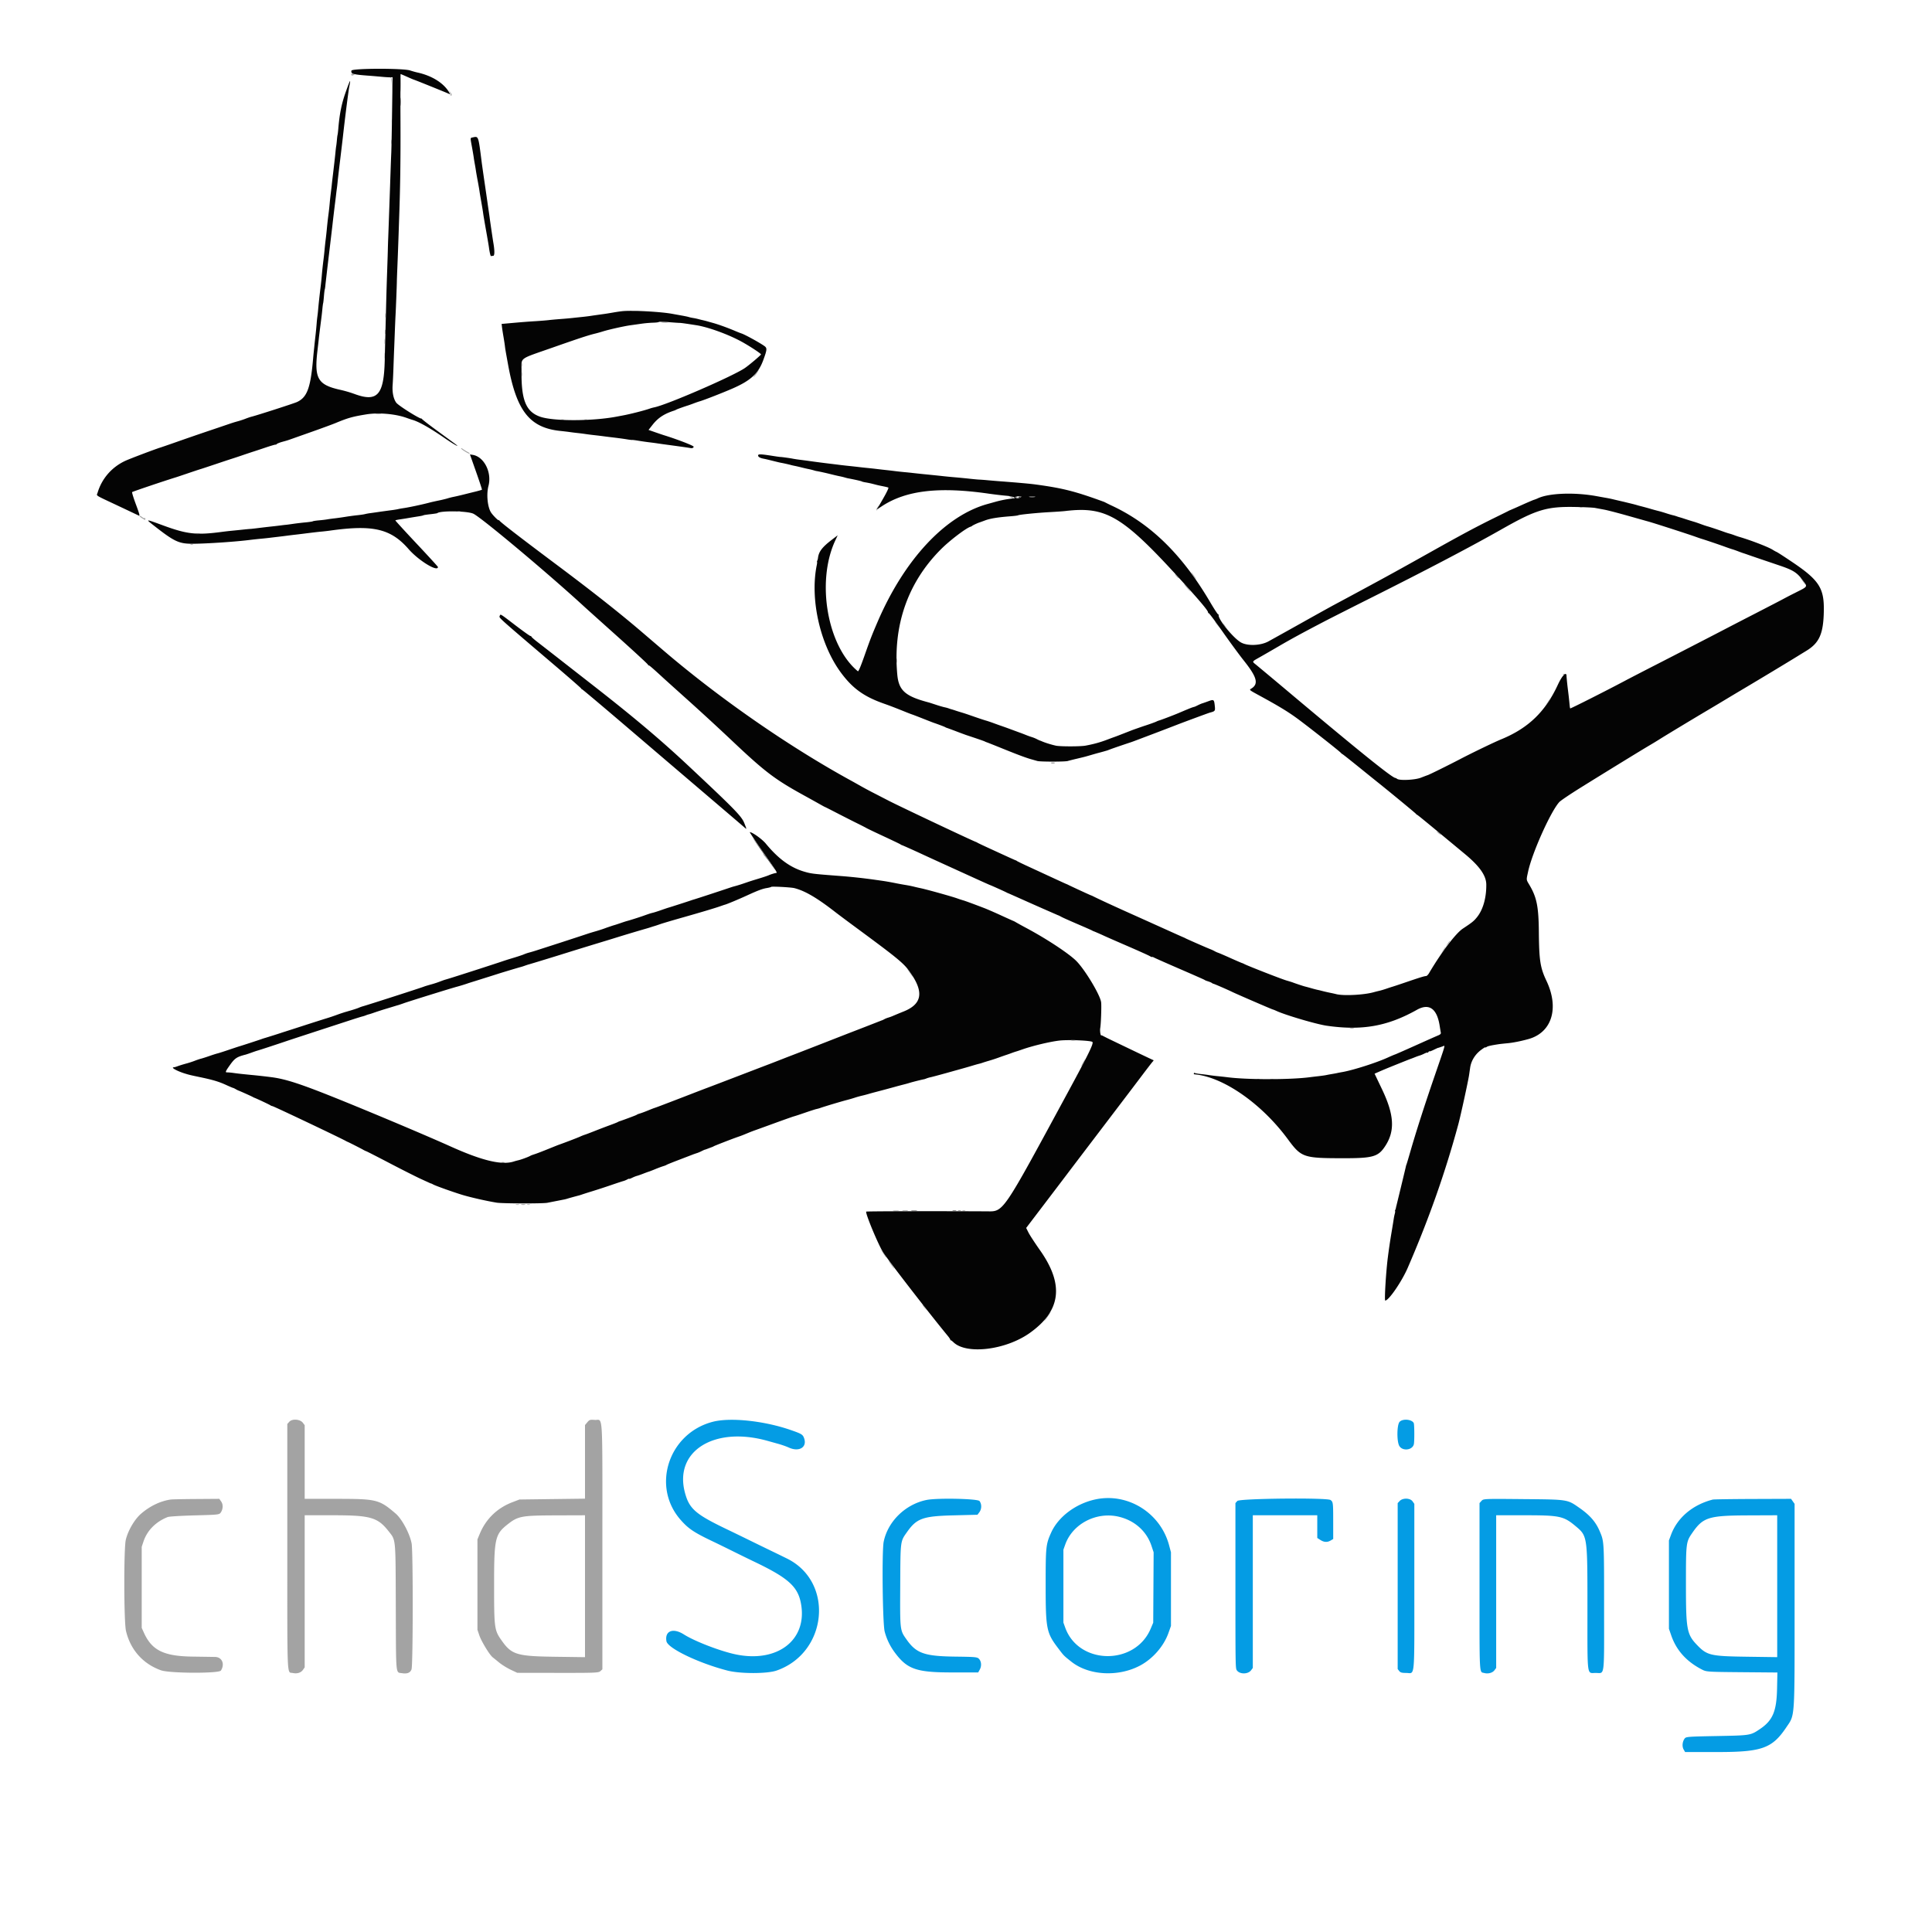<svg xmlns="http://www.w3.org/2000/svg" viewBox="0 0 350 350">
	<rect width="100%" height="100%" fill="white" />
	<path d="M129.138 257.567c-8.011 2.069-11.176 11.698-5.84 17.767 1.441 1.639 2.424 2.29 6.037 4.007.613.292 2.237 1.086 3.608 1.766a369 369 0 0 0 3.462 1.696c6.498 3.088 8.212 4.645 8.74 7.94 1.028 6.413-4.331 10.498-11.787 8.982-2.763-.561-7.487-2.373-9.46-3.628-1.964-1.25-3.498-.655-3.165 1.228.225 1.273 5.788 3.951 11.029 5.31 2.326.602 7.197.604 8.923.003 9.195-3.203 10.472-15.899 2.034-20.218-.326-.165-1.447-.715-2.494-1.221a906 906 0 0 1-4.395-2.14 569 569 0 0 0-4.068-1.976c-5.773-2.76-6.898-3.74-7.682-6.684-1.993-7.492 5.266-12.068 14.899-9.393l2.1.587c.577.162 1.399.453 1.825.647 1.876.856 3.361-.066 2.761-1.71-.24-.659-.442-.782-2.421-1.469-4.812-1.669-10.92-2.315-14.106-1.494m124.409.016c-.497.556-.527 3.574-.042 4.374.605.997 2.426.749 2.636-.36.111-.584.092-3.525-.024-3.783-.312-.698-2.015-.85-2.57-.231m-85.7 14.15c-3.827.782-7.002 3.877-7.758 7.563-.345 1.686-.2 14.83.179 16.28a11 11 0 0 0 1.749 3.678c2.295 3.141 3.93 3.723 10.461 3.723h4.731l.279-.503c.365-.658.307-1.488-.138-1.957-.312-.329-.636-.36-4.33-.406-5.536-.072-7.021-.592-8.774-3.078-1.226-1.739-1.205-1.555-1.161-9.875.043-8.219-.003-7.868 1.279-9.681 1.704-2.41 2.864-2.82 8.36-2.957l4.353-.109.338-.451c.438-.585.454-1.47.034-2.029-.329-.438-7.684-.591-9.602-.198m30.507-.082c-3.538.789-6.67 3.167-7.946 6.033-.933 2.096-.977 2.516-.977 9.392 0 7.986.139 8.705 2.215 11.45 1.11 1.468 1.033 1.389 2.453 2.514 3.151 2.494 8.459 2.794 12.418.701 2.312-1.224 4.305-3.505 5.159-5.908l.456-1.281v-13.34l-.335-1.259c-1.57-5.92-7.555-9.615-13.443-8.302m25.801.261-.345.386v14.967c0 14.576.006 14.976.255 15.329.523.742 2.019.739 2.579-.007l.315-.42v-27.662h11.678v4.112l.558.358c.669.431 1.26.461 1.874.098l.455-.27-.002-3.219c-.002-3.368-.019-3.498-.482-3.843-.602-.45-16.473-.288-16.885.171m29.408.009-.361.381v30.058l.276.356c.22.281.477.353 1.258.353 1.637 0 1.484 1.626 1.484-15.753V272.44l-.322-.457c-.435-.617-1.777-.653-2.335-.062m14.82-.017-.353.394v15.047c0 16.67-.066 15.492.865 15.74.697.185 1.484-.028 1.837-.498l.315-.42v-27.662h5.159c6.326 0 7.051.152 9.195 1.942 2.191 1.831 2.178 1.742 2.179 14.924.001 12.735-.131 11.698 1.484 11.698 1.686 0 1.535 1.168 1.533-11.798-.001-12.182.009-11.994-.809-13.909-.71-1.662-1.765-2.872-3.65-4.187-2.23-1.557-2.025-1.524-10.177-1.599-7.196-.066-7.226-.065-7.578.328m41.898-.242c-3.639.934-6.406 3.269-7.559 6.379l-.38 1.022v16.004l.432 1.246c.936 2.692 2.791 4.735 5.604 6.167.759.385 1.019.402 7.201.455l6.414.055-.061 2.924c-.086 4.105-.784 5.754-3.09 7.311-1.724 1.162-1.699 1.159-7.803 1.275-5.381.102-5.617.123-5.869.48-.404.574-.472 1.413-.16 1.96l.262.458h5.949c7.955 0 9.83-.673 12.364-4.445 1.611-2.397 1.523-1.105 1.523-22.399V272.44l-.322-.457-.322-.456-6.928.025c-3.809.014-7.074.063-7.255.11m-107.597 3.108c2.862.678 5.035 2.615 5.919 5.277l.389 1.17-.038 6.375-.037 6.374-.459 1.087c-2.839 6.716-13.043 6.588-15.485-.195l-.327-.907v-13.213l.328-.922c1.342-3.77 5.649-6.008 9.71-5.046m119.275 12.587v12.853l-5.544-.078c-6.501-.092-7.161-.245-8.924-2.068-1.91-1.973-2.065-2.799-2.066-10.981 0-7.66.01-7.743 1.182-9.432 1.927-2.778 2.945-3.095 10.005-3.124l5.347-.022z" fill="#049ce4" style="stroke-width:.952"/>
	<path d="M63.659 13.419c-.103.238.103.337.389.19.243-.125.241-.136-.033-.238-.158-.059-.319-.037-.356.048m7.114.685c.086.087.179.701.207 1.363l.051 1.205-.011-1.288c-.008-.978-.058-1.306-.207-1.363-.139-.053-.151-.029-.04.083m10.701 2.583c.126.213.191.444.142.512-.048.068-.019.124.065.124.24 0 .181-.282-.141-.669-.296-.354-.296-.354-.066.033m-10.5 5.288c0 .359.027.505.06.327.033-.18.033-.473 0-.653-.033-.178-.06-.032-.06.326m-.131 3.722c0 .358.027.505.06.326a2.2 2.2 0 0 0 0-.651c-.033-.18-.06-.033-.06.325m-1.05 31.45c0 .359.027.505.06.326a2.2 2.2 0 0 0 0-.652c-.033-.179-.06-.032-.06.326m-.128 4.746c.001.409.028.554.06.323.03-.232.03-.567-.003-.744s-.059.011-.057.421m.002 2.512c0 .461.026.648.057.418s.031-.607 0-.837-.057-.042-.057.419m67.247 3.261c-.269.356-.443.647-.387.647.058 0 .304-.294.549-.651.572-.837.473-.833-.162.004m-35.233 8.405a.8.8 0 0 0 .459 0c.127-.047.023-.085-.229-.085-.253 0-.356.038-.23.085m4.199 0a.8.8 0 0 0 .459 0c.126-.047.023-.085-.23-.085-.252 0-.355.038-.229.085m-22.34 5.175c0 .164 1.463 1.058 1.544.943.037-.052-.103-.183-.312-.29-.326-.167-.514-.285-1.133-.701-.054-.037-.099-.016-.099.048m99.527 8.84c.392.239.721.239.459 0a.73.73 0 0 0-.459-.17l-.262.01zm.853 0c0 .102.089.186.197.186s.197-.084.197-.186a.193.193 0 0 0-.197-.187.193.193 0 0 0-.197.187m-24.997 1.862c-.131.206-.2.429-.151.496.047.068.086.02.086-.105 0-.13.071-.171.164-.094.09.073.12.065.067-.019-.054-.084-.032-.265.049-.402.231-.395.049-.29-.215.124m127.247-.059a.77.77 0 0 0 .459 0c.126-.047.023-.085-.229-.085-.253 0-.356.038-.23.085M25.28 93.526c0 .08.878.654 1.001.654.027 0 .05-.098.05-.218 0-.119-.037-.164-.083-.1-.045.065-.249-.006-.453-.155-.39-.286-.515-.33-.515-.181m190.919 10.796c.245.358.475.651.511.651s-.135-.293-.379-.651c-.245-.359-.475-.651-.511-.651s.134.292.379.651m-3.291-.211c.175.305.667.766.667.625 0-.036-.192-.265-.427-.508-.263-.274-.355-.318-.24-.117m113.644 1.141c.244.358.474.652.51.652s-.134-.294-.379-.652-.475-.651-.511-.651.135.292.38.651m-112.018.595c.111.252 1.141 1.431 1.141 1.304 0-.047-.278-.409-.618-.804-.339-.394-.574-.619-.523-.5m5.601 6.814c0 .033.193.304.427.604l.427.548-.386-.606c-.359-.563-.468-.69-.468-.546m-57.703 7.013c0 .359.026.505.059.327.034-.18.034-.473 0-.653-.033-.178-.059-.032-.059.326m120.687 2.492c0 .04.174.108.387.153.213.043.357.011.32-.073-.065-.149-.707-.222-.707-.08m-22.832 28.483c0 .051.178.223.394.382.217.16.394.247.394.196s-.177-.223-.394-.382c-.216-.159-.394-.246-.394-.196m-122.03 4.069c0 .032.192.305.427.605l.426.547-.385-.605c-.359-.564-.468-.69-.468-.547M261.395 172.2l-.386.604.427-.546c.398-.509.487-.663.385-.663-.023 0-.214.272-.426.605m-96.567 4.047c.282.409.543.744.579.744s-.166-.335-.447-.744c-.282-.41-.542-.745-.578-.745s.164.335.446.745m31.539 15.957c-.377.646-.537.977-.472.977.036 0 .223-.293.416-.651.358-.664.401-.916.056-.326m31.348 3.342c.164.045.4.043.525-.003.125-.047-.008-.083-.297-.082s-.391.04-.228.085m2.428.002c.199.043.494.041.656-.002.161-.045-.002-.079-.363-.078s-.492.038-.293.08M93.481 218.25c.164.044.4.042.525-.004.126-.047-.007-.083-.296-.081s-.392.04-.229.085m2.033-.003a.8.8 0 0 0 .459 0c.126-.047.023-.086-.23-.086-.252 0-.356.039-.229.086m66.326 1.122c.233.041.647.041.919.001s.081-.074-.423-.075c-.506 0-.729.032-.496.074m12.534-.006a.8.8 0 0 0 .46 0c.126-.047.023-.086-.23-.086s-.356.039-.23.086m-14.472 7.548c.544.822.662.969.662.83 0-.03-.281-.428-.623-.885l-.624-.829zm1.515 2.186c.282.41.541.745.578.745s-.165-.335-.447-.745c-.282-.409-.542-.744-.578-.744s.165.335.447.744m5.708 7.316c0 .032.192.305.426.605l.426.546-.385-.604c-.359-.564-.467-.691-.467-.547m22.569 2.082c-.319.46-.55.838-.514.838s.326-.378.645-.838c.319-.461.55-.837.514-.837s-.326.376-.645.837M52.41 257.565l-.362.404v22.09c0 24.779-.085 22.793.986 23.021.799.169 1.475-.04 1.85-.572l.314-.446v-27.557h5.159c6.754 0 8.069.378 10.04 2.89 1.334 1.702 1.263.953 1.306 13.789.043 12.677-.045 11.743 1.13 11.93.94.151 1.492-.072 1.719-.695.276-.756.293-21.341.019-22.797-.341-1.811-1.753-4.452-2.906-5.436-2.979-2.542-3.426-2.653-10.661-2.657l-5.806-.002v-13.334l-.334-.446c-.492-.654-1.936-.761-2.454-.182m53.988.095-.42.501v13.336l-5.937.075-5.938.077-1.29.495c-2.744 1.053-4.776 3.022-5.895 5.71l-.425 1.023v16.377l.353 1.036c.364 1.065 1.858 3.519 2.399 3.938.167.13.699.561 1.182.959.482.397 1.418.978 2.08 1.292l1.203.569 7.353.011c6.826.009 7.378-.013 7.709-.32l.355-.329v-22.121c0-25.558.16-22.931-1.401-23.057-.833-.067-.943-.031-1.328.428m-75.475 13.993c-1.864.272-3.761 1.181-5.369 2.572-1.179 1.02-2.368 3.053-2.764 4.728-.379 1.606-.352 14.847.034 16.495.803 3.425 3.073 5.98 6.35 7.147 1.555.554 10.498.589 10.847.043.749-1.174.207-2.444-1.055-2.467-.418-.008-2.267-.036-4.107-.063-5.219-.074-7.366-1.141-8.813-4.377l-.372-.829v-14.686l.322-.966c.665-1.992 2.241-3.581 4.389-4.425.259-.102 2.464-.237 4.897-.299 4.196-.109 4.439-.134 4.689-.488.446-.634.485-1.477.092-2.033l-.336-.478-4.172.03c-2.295.015-4.379.059-4.632.096m75.055 15.704v12.854l-5.478-.075c-6.856-.094-7.804-.38-9.593-2.902-1.359-1.916-1.396-2.189-1.396-10.262 0-8.229.18-9.031 2.438-10.812 1.904-1.501 2.502-1.615 8.683-1.637l5.346-.018z" fill="#a3a3a3" style="stroke-width:.952"/>
	<path d="M63.672 12.792c-.156.575.266.707 2.876.901.722.053 1.873.151 2.559.215.685.066 1.418.11 1.628.097l.381-.021-.087 6.183c-.047 3.4-.113 6.768-.146 7.484s-.091 2.265-.13 3.443-.099 2.936-.134 3.908l-.134 3.815c-.039 1.126-.106 2.969-.149 4.094a128 128 0 0 0-.079 2.42c0 .204-.05 1.754-.11 3.442a662 662 0 0 0-.187 6.141c-.042 1.688-.105 4.118-.139 5.396-.036 1.28-.091 3.511-.123 4.959-.141 6.292-1.333 7.626-5.458 6.11a22 22 0 0 0-2.613-.762c-4.06-.906-4.715-2.036-4.116-7.1.1-.846.215-1.851.254-2.233s.165-1.406.276-2.276c.251-1.942.271-2.12.373-3.156.045-.456.104-.878.13-.937.025-.059.086-.606.136-1.217.049-.611.118-1.176.151-1.256.034-.08.086-.415.115-.745.03-.328.323-2.859.653-5.623.33-2.763.617-5.192.638-5.396.062-.597.358-3.083.487-4.095.065-.511.146-1.181.18-1.488.035-.307.093-.767.13-1.024.038-.256.094-.758.126-1.116s.24-2.159.464-4.001c.222-1.842.438-3.643.477-4.001.396-3.575 1.018-8.477 1.179-9.278.306-1.525.174-1.321-.651 1.004-.751 2.115-1.117 3.933-1.347 6.678-.043.52-.102.999-.129 1.065-.027.067-.081.486-.119.931-.039.446-.095.935-.125 1.089-.031.153-.091.656-.133 1.116-.067.728-.289 2.668-.551 4.838-.043.359-.094.82-.113 1.024s-.099.875-.176 1.489a53 53 0 0 0-.211 1.954 43 43 0 0 1-.193 1.768 75 75 0 0 0-.344 3.071 68 68 0 0 1-.187 1.675c-.071.562-.161 1.4-.202 1.86a52 52 0 0 1-.191 1.768 75 75 0 0 0-.334 3.164 61 61 0 0 1-.19 1.767c-.113.919-.213 1.789-.33 2.885-.022.205-.078.791-.124 1.302a21 21 0 0 1-.134 1.211 21 21 0 0 0-.133 1.302 65 65 0 0 1-.198 2.047c-.065.563-.157 1.4-.203 1.86-.047.462-.103 1.005-.126 1.211-.022.204-.077.79-.122 1.302-.461 5.258-1.089 6.934-2.91 7.774-.56.258-7.197 2.4-8.251 2.662-.216.054-.689.213-1.049.355-.361.142-.981.349-1.378.458-.841.235-.827.23-2.624.842-.758.258-2.263.767-3.346 1.131a513 513 0 0 0-4.874 1.683 250 250 0 0 1-3.149 1.091c-.81.233-5.566 2.031-6.425 2.428-2.444 1.131-4.25 3.2-5.017 5.746-.199.659-.703.328 3.588 2.351a1096 1096 0 0 1 3.838 1.816c.271.136.196-.159-.557-2.187-.396-1.069-.676-1.995-.623-2.059.073-.089 6.08-2.114 7.97-2.689.144-.044 1.119-.371 2.165-.727 1.046-.355 2.05-.688 2.231-.739s1.45-.471 2.821-.931 2.641-.882 2.821-.935a97 97 0 0 0 1.968-.653c.903-.307 1.788-.602 1.969-.657.18-.053 1.169-.381 2.198-.728 1.028-.346 1.87-.589 1.87-.539s.073.009.163-.09c.091-.101.548-.287 1.017-.415.89-.242.92-.251 1.772-.554.288-.103 1.941-.687 3.673-1.299s3.652-1.318 4.265-1.572c2.224-.92 3.013-1.141 5.511-1.55 2.204-.359 5.273-.096 7.283.628.433.155.898.313 1.034.351 1.191.331 3.252 1.496 5.964 3.372 1.742 1.206 3.028 1.878 1.634.857l-3.202-2.344c-1.488-1.088-2.684-2.022-2.657-2.077.026-.054.016-.068-.023-.03-.185.181-4.204-2.334-4.6-2.877-.509-.702-.752-1.896-.652-3.223.04-.521.107-1.953.149-3.181.043-1.228.098-2.694.121-3.257.025-.563.078-1.945.121-3.07.042-1.126.105-2.592.142-3.257.07-1.302.229-5.438.232-6.048.001-.205.049-1.503.106-2.885.058-1.381.145-3.726.195-5.21l.122-3.628c.197-5.659.259-10.267.231-17.354-.018-4.632-.007-8.421.026-8.421.032 0 .541.216 1.131.48.589.265 1.167.509 1.285.544.293.086 5.764 2.294 6.233 2.516.342.161.359.149.197-.137-1.001-1.761-3.158-3.117-5.886-3.702a17 17 0 0 1-1.248-.354c-1.3-.421-10.502-.396-10.617.03M85.607 24.9c-.43.092-.425.009-.106 1.739.14.762.281 1.594.314 1.849.032.257.122.801.198 1.211.076.408.168.953.202 1.209.036.256.182 1.093.327 1.861.145.767.291 1.605.324 1.86.033.257.18 1.136.326 1.954.146.82.297 1.741.336 2.048.038.307.274 1.703.524 3.102.251 1.399.486 2.78.524 3.071.118.915.294 1.644.386 1.596.049-.025.216-.047.37-.047.281 0 .3-.876.051-2.325-.093-.539-.578-3.826-.646-4.374-.031-.256-.12-.883-.197-1.396-.077-.511-.168-1.139-.203-1.395-.034-.256-.269-1.882-.523-3.615a546 546 0 0 1-.521-3.629c-.653-5.156-.582-4.956-1.686-4.719m27.326 31.453c-.325.024-1.093.131-1.706.238s-1.352.229-1.64.269c-1.701.237-2.158.302-2.69.383-.325.049-1.004.132-1.509.182-.505.052-1.244.131-1.64.175a71 71 0 0 1-2.165.191c-.794.06-1.769.149-2.165.198s-1.431.133-2.297.188c-1.611.099-2.519.17-4.896.384l-1.354.121.07.582c.038.319.156 1.084.262 1.698.105.615.223 1.368.259 1.675.079.653.079.658.587 3.453 1.524 8.382 3.911 11.402 9.468 11.979.614.064 1.381.155 1.705.203.326.048.975.129 1.444.179.47.051 1.118.134 1.443.184.325.051 1.034.141 1.575.2.542.059 1.22.141 1.509.181.288.039.909.118 1.378.174 1.586.191 2.293.286 3.083.415.433.071.828.115.878.098s.552.046 1.116.14c.563.094 1.438.22 1.943.281.505.06 1.184.149 1.509.2.324.049.856.126 1.181.169 3.372.456 4.49.614 4.827.685.3.062.552-.056.552-.257 0-.188-3.046-1.362-5.445-2.098a100 100 0 0 1-1.495-.509l-1.232-.429.703-.895c1.019-1.3 2.125-2.027 3.993-2.624.071-.023.219-.092.327-.153.177-.101 1.493-.571 2.165-.774a25 25 0 0 0 1.006-.363c.409-.156.881-.32 1.05-.365.645-.17 4.062-1.5 5.883-2.289 3.383-1.468 4.767-2.742 5.673-5.222.683-1.87.704-2.143.194-2.51-.836-.603-3.625-2.132-4.175-2.288a18 18 0 0 1-1.119-.443c-1.488-.628-3.053-1.191-4.182-1.501a62 62 0 0 1-.918-.259c-.145-.042-.528-.14-.853-.214a22 22 0 0 1-.853-.213 11 11 0 0 0-.852-.173 6 6 0 0 1-.788-.175c-.108-.042-.699-.165-1.312-.274a171 171 0 0 1-1.575-.284c-1.951-.374-6.913-.66-8.922-.513m10.169 2.142c.235-.004.961.096 3.018.416 2.163.336 5.799 1.656 8.226 2.985 1.426.781 3.518 2.153 3.516 2.303-.003.129-2.008 1.833-2.875 2.443-2.038 1.434-14.102 6.676-16.459 7.152-.226.046-.56.136-.741.2-1.035.368-3.627 1.029-5.051 1.289-.289.053-.732.136-.984.185-4.46.854-11.579.859-13.941.01-2.535-.913-3.387-3.017-3.335-8.242.026-2.581-.677-2.052 5.719-4.3 4.855-1.704 6.44-2.224 7.751-2.535a27 27 0 0 0 1.313-.374c1.1-.341 3.89-.962 4.986-1.108a231 231 0 0 0 1.968-.277 21 21 0 0 1 2.094-.184c.539-.013 1.011-.071 1.049-.131.04-.059.84-.044 1.777.033.939.076 1.825.137 1.969.135M86.247 85.48c.613 1.736 1.091 3.19 1.063 3.23s-.579.202-1.222.358c-.643.158-1.642.406-2.22.551-.577.145-1.315.316-1.639.378-.326.063-.842.192-1.148.289-.306.094-.985.261-1.509.369-.871.179-1.411.302-1.937.44-1.21.318-3.537.813-4.46.947-.398.058-.87.142-1.051.187s-.681.128-1.114.185c-1.114.146-1.858.249-2.691.371-.396.059-.978.14-1.292.181a9 9 0 0 0-.918.17c-.192.053-.821.145-1.398.204-.578.061-1.522.188-2.099.283a48 48 0 0 1-1.969.278c-.505.057-1.125.143-1.377.189-.253.047-.921.126-1.484.176-.564.05-1.066.127-1.118.172-.05.045-.652.134-1.336.199a53 53 0 0 0-2.295.273c-.578.085-1.139.16-1.247.166-.108.005-.522.052-.918.106a81 81 0 0 1-1.772.207c-.577.062-1.611.183-2.296.269s-1.335.16-1.444.161c-.107.001-.639.05-1.18.108-.541.06-1.457.152-2.034.207a54 54 0 0 0-1.706.19c-4.836.656-6.485.481-10.956-1.164-3.086-1.134-3.115-1.136-1.838-.13 4.012 3.157 4.763 3.506 7.48 3.476 2.661-.031 7.73-.379 10.234-.704a73 73 0 0 1 1.838-.199 65 65 0 0 0 1.575-.164c.252-.032.902-.11 1.443-.173s1.309-.157 1.706-.211a79 79 0 0 1 1.443-.177c.397-.044 1.046-.122 1.443-.172 1.989-.25 2.757-.341 3.477-.407a35 35 0 0 0 1.444-.165c7.847-1.113 11.074-.358 14.302 3.345 1.818 2.085 5.296 4.204 5.312 3.237.002-.063-1.744-1.975-3.88-4.247s-3.862-4.162-3.836-4.198.401-.119.832-.182c.432-.063.962-.147 1.179-.185a149 149 0 0 1 2.354-.387c.357-.057.682-.133.722-.169.041-.035.606-.123 1.255-.194s1.21-.156 1.247-.188c.566-.479 5.365-.415 6.516.086 1.342.585 13.621 10.87 20.119 16.851.252.234 2.909 2.621 5.905 5.306 2.995 2.686 5.519 5.015 5.609 5.175s.164.235.164.165c0-.115.695.481 2.559 2.198.361.333 2.457 2.22 4.658 4.194a471 471 0 0 1 7.676 7.067c6.047 5.724 7.863 7.118 12.925 9.918a447 447 0 0 1 3.609 2.007c.216.124.452.245.524.271s1.105.55 2.296 1.165 2.785 1.423 3.543 1.796 1.496.752 1.64.842c.145.089 1.562.767 3.149 1.505 1.588.739 2.946 1.39 3.019 1.449.072.058.19.123.262.143.165.045 2.251.978 3.805 1.703.65.303 2.48 1.14 4.068 1.862l5.446 2.48c1.407.641 2.617 1.183 2.689 1.202.156.042 2.668 1.173 2.952 1.328.109.061.256.129.329.153.072.025 1.282.561 2.69 1.191 1.407.628 3.326 1.479 4.264 1.888.938.41 1.765.771 1.837.806.072.033.19.081.263.105.072.024.337.156.59.295.253.137 1.552.718 2.887 1.29s2.515 1.092 2.624 1.156.226.123.262.132c.127.032 1.254.521 1.969.854.397.185 2.309 1.024 4.25 1.862 1.941.84 3.727 1.645 3.97 1.788.241.144.44.22.44.171 0-.05.163-.001.361.108.199.11 2.28 1.031 4.625 2.046 2.346 1.016 4.353 1.9 4.461 1.966.239.146.219.137.788.325.252.083.518.201.59.263a.8.8 0 0 0 .309.15c.192.041 2.521 1.055 3.365 1.465.811.394 7.054 3.094 7.335 3.173.137.038.432.155.656.26 1.625.76 7.262 2.422 9.133 2.694 6.393.925 11.002.113 16.336-2.879 2.22-1.245 3.647-.238 4.135 2.918.077.495.168 1.035.202 1.198.046.216-.085.356-.496.523-.308.126-2.146.942-4.082 1.813-1.938.87-3.62 1.611-3.74 1.643-.12.034-.69.277-1.268.54-2.085.953-6.292 2.296-8.266 2.64-.361.063-.774.143-.918.178-.145.034-.558.11-.919.169s-.833.148-1.049.196c-.217.048-.866.139-1.444.204-.577.065-1.286.15-1.575.188-3.544.466-11.45.463-14.958-.007a61 61 0 0 0-1.64-.18 31 31 0 0 1-1.64-.2c-.289-.05-.962-.136-1.497-.192s-1.017-.142-1.074-.191c-.056-.049-.132-.018-.17.07-.038.085.002.163.089.17 5.185.437 12.159 5.276 16.929 11.747 2.447 3.319 2.815 3.447 9.932 3.456 5.526.008 6.453-.26 7.734-2.232 1.776-2.732 1.611-5.628-.584-10.229l-1.362-2.856.813-.359c.447-.199 1.255-.54 1.796-.759 1.791-.726 3.869-1.553 4.003-1.594.071-.022.397-.147.721-.278.325-.13.715-.269.867-.309s.521-.193.82-.343.544-.224.544-.165.088.003.197-.124c.108-.127.197-.184.197-.126s.339-.059.754-.263c.415-.202.769-.365.787-.361.018.003.048 0 .066-.008a14 14 0 0 0 .787-.266c.469-.173.612-.695-1.457 5.322-1.855 5.393-3.37 10.11-4.438 13.819-.328 1.14-.632 2.158-.677 2.26-.044.103-.094.27-.111.372-.026.158-1.716 7.151-1.764 7.299a2 2 0 0 0-.035.192c-.01.076-.065.243-.122.372-.057.128-.073.232-.034.232s.013.212-.056.47a9 9 0 0 0-.182.885c-.031.227-.204 1.293-.384 2.368a112 112 0 0 0-.679 4.559c-.342 2.615-.665 7.908-.482 7.908.633 0 2.996-3.443 4.079-5.944 3.84-8.874 6.791-17.244 9.156-25.97.419-1.55 1.792-7.835 1.951-8.933l.194-1.334c.18-1.242.884-2.395 1.953-3.204.439-.33.797-.551.797-.491 0 .062.103.033.23-.063.202-.153.76-.282 2.197-.505.217-.035.925-.111 1.575-.171 1.012-.094 2.359-.36 3.776-.747 4.269-1.169 5.651-5.583 3.302-10.548-1.139-2.407-1.337-3.691-1.384-8.967-.041-4.469-.383-6.169-1.683-8.371-.625-1.06-.604-.864-.26-2.472.729-3.397 4.108-10.922 5.657-12.597.239-.258 1.939-1.407 3.779-2.554 4.223-2.631 10.833-6.69 12.466-7.655a79 79 0 0 0 1.772-1.072c1.059-.676 5.932-3.619 9.25-5.585.902-.535 2.231-1.33 2.953-1.767.721-.437 1.991-1.196 2.82-1.687 2.835-1.679 8.412-5.038 10.17-6.129.36-.224 1.05-.647 1.532-.94 2.389-1.455 3.113-3.13 3.173-7.348.056-4.052-.902-5.504-5.821-8.801-1.811-1.215-2.686-1.773-2.821-1.803a8 8 0 0 1-.672-.386c-.862-.523-4.025-1.736-6.086-2.331-.18-.052-.563-.184-.852-.293a10 10 0 0 0-.853-.278c-.18-.044-.653-.197-1.05-.34-1.036-.373-2.505-.862-2.886-.961a18 18 0 0 1-1.116-.373c-.838-.307-1.116-.401-1.64-.552a63 63 0 0 1-1.771-.563 16 16 0 0 0-.591-.177 7 7 0 0 1-.525-.17 6 6 0 0 0-.656-.188c-.253-.06-.829-.228-1.28-.376a21 21 0 0 0-1.246-.368 39 39 0 0 1-1.345-.363 52 52 0 0 0-1.968-.541 14 14 0 0 1-.656-.179 20 20 0 0 0-.853-.23c-.908-.223-1.055-.258-1.345-.328-.162-.039-.561-.131-.886-.205l-.984-.23a20 20 0 0 0-1.574-.333c-.361-.063-1.129-.202-1.707-.307-3.996-.727-8.602-.556-10.628.392a6 6 0 0 1-.698.273c-.151.041-1.149.467-2.217.946a91 91 0 0 1-2.071.915c-.072.023-.22.091-.328.151-.108.059-1.083.541-2.165 1.073-3.553 1.741-6.231 3.173-12.072 6.449-5.368 3.011-7.659 4.274-12.334 6.796a1120 1120 0 0 1-5.315 2.859 760 760 0 0 0-5.511 3.065 1398 1398 0 0 1-6.101 3.399c-1.448.79-3.896.858-5.051.14-1.438-.893-4.109-4.216-3.959-4.925.024-.113.002-.147-.047-.077-.051.071-.716-.933-1.48-2.233-5.018-8.541-10.676-14.118-17.674-17.424a43 43 0 0 1-1.247-.607 3 3 0 0 0-.328-.16c-5.281-1.928-7.459-2.48-12.465-3.155-.929-.126-3.167-.327-6.168-.554-.649-.049-1.771-.143-2.492-.208a33 33 0 0 0-1.509-.113c-.109.002-.877-.068-1.707-.157-.829-.09-2.069-.21-2.755-.268a88 88 0 0 1-1.968-.189c-.717-.081-1.533-.165-3.674-.379-.614-.062-1.411-.147-1.771-.19a72 72 0 0 0-1.641-.169 56 56 0 0 1-1.705-.185 86 86 0 0 0-1.641-.193c-.505-.054-1.272-.142-1.705-.196a84 84 0 0 0-1.575-.172 76 76 0 0 1-1.641-.177c-.469-.056-1.325-.151-1.902-.21a75 75 0 0 1-1.574-.179c-.289-.038-.91-.115-1.378-.171a198 198 0 0 1-4.33-.562c-.325-.045-1.004-.134-1.509-.198a22 22 0 0 1-1.247-.188c-.429-.093-1.979-.31-2.231-.312-.108 0-.639-.072-1.181-.158-2.404-.383-2.886-.402-2.886-.115q.002.401 1.074.6c.194.036.696.152 1.116.257 1.497.374 1.686.418 2.074.49.463.085 1.333.282 1.706.387.144.04.453.111.685.155.231.045.763.168 1.181.273.417.106.994.239 1.283.296s.703.157.919.223c.217.067.453.129.524.139.374.052 1.697.342 2.625.576.577.145 1.286.31 1.575.366s.701.155.918.22c.216.065.482.134.59.154 1.175.218 2.438.504 2.512.568.051.044.378.124.726.179s.958.183 1.355.288c.783.208.918.239 1.902.436.362.072.732.165.823.206.102.046-.27.834-.955 2.023l-1.122 1.95.956-.623c4.364-2.845 10.309-3.54 19.271-2.251 1.04.149 2.48.32 3.202.379 1.207.101 2.022.425 1.241.496-.974.088-2.157.315-3.273.629-.542.153-1.115.311-1.273.355-7.695 2.088-15.128 10.041-20.009 21.411-1.059 2.466-1.291 3.068-2.394 6.195-.682 1.931-1.054 2.801-1.162 2.713-5.539-4.556-7.562-16.211-4.105-23.657l.451-.971-1.008.768c-1.821 1.388-2.441 2.205-2.568 3.391a1.8 1.8 0 0 1-.125.442c-.056.128-.073.233-.038.233s.009.272-.059.605c-1.246 6.15.611 14.356 4.406 19.469 2.118 2.853 4.167 4.322 7.808 5.6 1.065.374 1.992.73 3.987 1.535.498.2 1 .392 1.116.425.116.034.978.366 1.916.736.938.371 1.794.705 1.903.742.973.335 1.937.699 2.1.791.107.063.285.14.393.171s.876.315 1.706.629a90 90 0 0 0 1.761.654c1.904.628 3.197 1.074 3.356 1.159.109.058.286.132.394.164.108.033 1.348.525 2.755 1.095 2.882 1.167 4.297 1.695 5.291 1.973l1.074.304c.526.152 5.013.152 5.511.001.216-.066.954-.252 1.64-.414 1.463-.346 1.479-.351 2.755-.724a53 53 0 0 1 1.313-.369c.282-.07 1.249-.34 1.443-.403.036-.011.301-.112.59-.222.423-.162 2.297-.803 3.685-1.261.27-.089.501-.175 2.417-.902l1.968-.745c.995-.376 3.222-1.23 3.936-1.509 1.231-.481 5.722-2.141 5.972-2.207.987-.264 1.014-.299.919-1.222-.122-1.171-.18-1.216-1.135-.861-.46.169-.959.344-1.111.387s-.522.2-.822.35-.574.277-.61.28a.4.4 0 0 0-.097.022 4 4 0 0 1-.233.071c-.2.055-1.084.417-2.554 1.044-.906.386-3.168 1.247-3.549 1.351a2.4 2.4 0 0 0-.454.18c-.169.096-1.334.515-2.165.778-.257.082-1.779.614-2.165.758-.108.04-.846.327-1.64.638-.794.312-1.561.604-1.706.65-.144.046-.705.254-1.246.46-1.269.485-2.459.814-3.937 1.087-.932.172-4.613.173-5.379.001-.903-.203-1.971-.54-2.625-.829a1 1 0 0 0-.228-.081 7 7 0 0 1-.58-.27 6 6 0 0 0-.887-.364 13 13 0 0 1-1.061-.378c-.397-.158-.81-.318-.918-.356s-.905-.329-1.771-.65a79 79 0 0 0-1.847-.665c-.15-.047-.74-.257-1.313-.468a23 23 0 0 0-1.433-.486c-.217-.055-1.102-.346-1.968-.647-1.605-.558-1.85-.64-2.428-.814a29 29 0 0 1-1.214-.382 11 11 0 0 0-.622-.193 6 6 0 0 1-.526-.174 6 6 0 0 0-.721-.194c-.289-.062-.909-.24-1.378-.394-1.317-.432-1.357-.445-1.706-.538-4.07-1.09-5.231-2.146-5.49-4.99-.809-8.902 1.887-16.658 7.888-22.684 1.611-1.618 4.624-3.908 5.409-4.111a.8.8 0 0 0 .263-.144c.149-.124.951-.502 1.326-.622.136-.045.573-.203.97-.353.962-.363 2.33-.588 4.641-.765.713-.055 1.334-.133 1.38-.174.138-.121 3.456-.456 5.723-.578 1.155-.063 2.395-.15 2.756-.192 7.547-.907 10.49.872 21.453 12.964 3.213 3.544 4.543 5.146 4.491 5.41-.02.1.013.139.074.087.061-.054 1.199 1.453 2.53 3.349s3.062 4.254 3.849 5.242c2.462 3.088 2.769 4.304 1.299 5.155-.3.175-.2.261 1.161 1.001 3.908 2.127 5.579 3.139 7.394 4.48 2.02 1.493 7.507 5.817 7.742 6.102.072.088.223.21.337.271.113.062 1.471 1.137 3.017 2.389a895 895 0 0 0 3.403 2.745c1.69 1.337 6.767 5.522 6.823 5.624.037.065.16.168.276.228.187.098 1.93 1.529 8.633 7.09 2.661 2.207 3.849 3.904 3.864 5.517.024 2.4-.584 4.545-1.671 5.902-.572.714-.877.962-2.573 2.083-1.285.85-3.895 4.289-6.133 8.082-.162.275-.398.505-.525.513-.384.024-1.004.217-4.167 1.295-.866.295-1.722.579-1.902.63s-.683.214-1.116.364c-.433.148-.994.317-1.246.373-.253.057-.765.186-1.138.288-1.747.476-5.37.659-6.67.338a27 27 0 0 0-.984-.221 32 32 0 0 1-1.771-.407 11 11 0 0 0-.656-.155 19 19 0 0 1-1.116-.29 36 36 0 0 0-1.115-.305c-.346-.083-1.54-.475-2.198-.721-.235-.088-.518-.177-1.214-.382-.965-.283-7.147-2.699-7.676-2.998a2.3 2.3 0 0 0-.402-.171c-.113-.032-1.058-.441-2.1-.908-1.041-.468-2.025-.89-2.185-.94a4 4 0 0 1-.656-.294 6 6 0 0 0-.758-.354c-.553-.209-4.289-1.846-4.527-1.983a2.3 2.3 0 0 0-.328-.158c-.072-.023-1.194-.523-2.493-1.11-3.005-1.355-4.747-2.14-6.561-2.953-3.671-1.645-6.403-2.906-7.413-3.423a3 3 0 0 0-.352-.146c-.154-.047-3.738-1.701-4.11-1.898a3 3 0 0 0-.328-.147c-.072-.024-1.253-.564-2.624-1.199-1.372-.634-3.32-1.535-4.33-2s-1.896-.895-1.969-.956a.8.8 0 0 0-.262-.141c-.12-.031-1.156-.501-5.249-2.385-.793-.366-1.532-.719-1.64-.785a2 2 0 0 0-.328-.164c-.644-.218-13.772-6.421-15.746-7.439a1198 1198 0 0 0-2.903-1.495 71 71 0 0 1-2.232-1.201c-.567-.324-1.239-.701-1.491-.839-11.175-6.095-23.718-14.769-33.919-23.454-.866-.739-2.719-2.322-4.117-3.52-4.052-3.471-9.026-7.399-15.566-12.29-6.631-4.959-10.21-7.724-10.331-7.982-.053-.114-.097-.14-.098-.058-.003.196-1.038-.825-1.407-1.387-.639-.976-.867-3.307-.471-4.809.652-2.469-.8-5.32-2.872-5.641l-.483-.075zm98.657 4.606c-.367.223-.984.223-.984 0 0-.103.281-.18.624-.173.469.01.558.052.36.173m2.523-.051a3.5 3.5 0 0 1-.918-.001c-.233-.041-.011-.075.495-.073.505.001.696.034.423.074m101.531 1.981 1.706.318c.577.11 2.526.616 4.33 1.127 1.804.51 3.428.968 3.609 1.016.905.243 7.397 2.338 8.594 2.774.434.157.935.329 1.115.381.559.162 3.164 1.044 4.2 1.423.541.198 1.131.4 1.311.45.181.049.653.214 1.051.367.396.152.839.313.984.356.144.044.498.165.787.267.288.104 1.292.448 2.23.766.939.317 2.562.868 3.609 1.223 2.364.803 3.079 1.259 4.075 2.607.937 1.269 1.034 1.101-1.32 2.29a85 85 0 0 0-2.215 1.146c-.173.1-2.594 1.356-5.38 2.791a1099 1099 0 0 0-5.723 2.96c-.534.285-9.358 4.836-11.291 5.823-1.849.944-5.48 2.817-6.029 3.111-3.308 1.765-10.093 5.193-10.142 5.124-.035-.049-.078-.281-.097-.514a81 81 0 0 0-.325-2.937 52 52 0 0 1-.253-2.466c-.051-.802-.802-.019-1.563 1.628-2.253 4.88-5.356 7.872-10.255 9.883-1.265.519-5.224 2.428-7.479 3.606-2.04 1.065-5.516 2.783-5.839 2.885-.145.046-.706.257-1.247.469-1.056.413-3.853.547-4.302.207-.124-.094-.255-.168-.291-.162-.482.066-6.193-4.522-18.698-15.022a1293 1293 0 0 0-6.592-5.514c-.723-.578-.75-.524.655-1.315.668-.375 2.306-1.321 3.641-2.1 2.042-1.192 4.327-2.435 8.07-4.386.933-.487 5.787-2.946 8.267-4.187 10.249-5.134 18.181-9.295 23.918-12.547 6.257-3.546 8.112-4.111 13.215-4.021 1.66.029 3.314.107 3.674.173m-198.439 19.59c-.132.332-.369.119 9.948 8.911 2.634 2.245 4.81 4.146 4.833 4.226.025.078.096.142.159.142.064 0 3.675 3.041 8.027 6.756 4.35 3.716 10.892 9.299 14.536 12.407 3.645 3.107 6.773 5.783 6.951 5.944.309.281.303.241-.131-.865-.494-1.257-1.701-2.495-10.1-10.367-5.151-4.828-10.177-9.057-17.977-15.123l-4.527-3.535a1472 1472 0 0 0-4.854-3.783c-.578-.443-1.07-.875-1.094-.959s-.122-.152-.217-.152-1.327-.88-2.736-1.954c-2.862-2.183-2.655-2.062-2.818-1.648m47.713 42.748c2.595 3.711 2.63 3.768 2.355 3.797-.267.028-.923.231-1.346.418-.216.095-.976.35-1.689.566-1.534.467-1.443.436-2.772.891a26 26 0 0 1-1.509.474c-.253.064-.577.157-.722.205-2.233.751-6.283 2.08-6.757 2.216-.18.051-.447.135-.591.187-.562.197-3.734 1.22-4.024 1.297-.168.045-.778.249-1.355.453-.578.205-1.257.422-1.509.484-.504.124-.614.159-1.772.571-.76.271-2.477.813-3.018.953-.144.038-.617.191-1.05.342-.433.15-.934.316-1.115.367s-.461.138-.623.195-.399.135-.525.177c-.127.04-.466.162-.755.27a30 30 0 0 1-1.574.504 45 45 0 0 0-1.246.374c-.463.159-3.238 1.07-5.118 1.679-5.238 1.695-4.79 1.554-5.839 1.842a7 7 0 0 0-.787.282c-.217.096-.977.35-1.689.567-1.444.437-1.306.394-2.838.906a748 748 0 0 1-7.217 2.334c-1.507.48-1.875.594-2.493.772-.18.051-.624.208-.984.35-.362.142-.981.347-1.378.458-.883.246-1.243.355-1.542.469-.713.272-10.127 3.302-11.055 3.557-.18.049-.505.168-.722.264-.216.095-.866.309-1.443.477s-1.153.337-1.279.378l-.46.15c-.126.04-.583.203-1.016.361a36 36 0 0 1-1.706.565c-.506.153-2.365.745-4.134 1.317a723 723 0 0 1-3.477 1.119c-.144.043-.38.12-.524.17-.352.124-2.541.814-2.953.932-.18.051-.446.138-.59.193-.366.137-3.603 1.193-4.003 1.306-.18.05-1.058.341-1.951.643-.892.304-1.808.596-2.034.65s-.893.266-1.483.473c-.589.205-1.269.422-1.509.481s-.731.224-1.093.366c-.36.142-.98.347-1.377.458-.844.234-1.202.343-1.607.485l-.492.172a2 2 0 0 1-.388.082c-.537.04.644.693 2.028 1.122.811.25.978.29 2.69.648 2.359.492 3.433.81 4.724 1.397.685.312 1.286.568 1.336.568.049.001.256.098.459.216s.429.234.5.256c.226.072 2.352 1.022 2.559 1.145.109.063.256.136.328.162.376.131 2.775 1.258 2.887 1.356.072.063.253.137.403.166.321.063 12.39 5.794 13.309 6.32.109.063.256.134.328.161.199.071 2.414 1.198 2.805 1.427.189.111.433.227.541.258s2.042 1.019 4.296 2.196 4.764 2.443 5.576 2.814l1.675.765c.108.049.197.079.197.065s.177.07.392.187c.476.256 3.468 1.325 5.184 1.854 1.515.465 4.381 1.118 6.305 1.435 1.021.169 8.346.187 9.179.024l3.083-.605c.145-.028.411-.099.591-.157.275-.088 1.332-.38 2.1-.58.108-.028.344-.104.525-.168a87 87 0 0 1 1.902-.601 139 139 0 0 0 3.412-1.116c1.01-.346 1.985-.668 2.165-.713.18-.046.49-.172.689-.282s.36-.162.36-.118.232-.036.515-.178c.283-.14.681-.3.885-.354.205-.053.726-.235 1.159-.404s.883-.334.998-.366c.116-.032.618-.226 1.115-.431a23 23 0 0 1 1.365-.517c.551-.174.54-.17.787-.309.108-.062.993-.418 1.968-.792l2.493-.957a17 17 0 0 1 .998-.355 6 6 0 0 0 .822-.349c.3-.15.56-.268.576-.261.018.007.297-.09.622-.215s.65-.247.721-.27c.073-.025.22-.095.329-.157.208-.119 3.377-1.349 4.264-1.654.724-.25.798-.278 1.837-.707a25 25 0 0 1 1.181-.463c.144-.047 1.738-.623 3.543-1.282 1.804-.658 3.458-1.243 3.674-1.299.217-.056 1.132-.357 2.034-.67.902-.311 1.817-.605 2.033-.652.217-.046.512-.126.657-.18.759-.275 4.101-1.274 5.018-1.498a24 24 0 0 0 1.247-.367 16 16 0 0 1 1.28-.362 20 20 0 0 0 1.115-.288c.361-.105.804-.23.984-.276l1.05-.277a248 248 0 0 0 2.755-.741 82 82 0 0 1 1.837-.489c.253-.061.696-.185.984-.276.473-.149 2.06-.547 2.559-.641.109-.021.315-.089.46-.153a5 5 0 0 1 .751-.217c.268-.057 1.537-.395 2.821-.752 3.651-1.017 3.887-1.084 4.956-1.407.361-.108.804-.231.985-.273.18-.041.475-.128.655-.193.181-.064.595-.195.919-.291a31 31 0 0 0 2.23-.73 62 62 0 0 1 1.314-.455c.108-.033.433-.148.721-.257.289-.108.672-.239.852-.291.181-.051.712-.229 1.181-.394 1.829-.642 4.859-1.369 6.627-1.589 1.583-.195 5.861-.018 6.051.252.215.305-.686 2.155-4.299 8.827-12.296 22.702-11.724 21.866-14.97 21.85-9.564-.049-21.665-.022-21.716.049-.2.285 2.215 6.085 3.087 7.415 1.133 1.726 8.335 11.03 11.729 15.152.265.322.457.636.426.696q-.045.095.02.034c.043-.043.289.127.548.377 2.362 2.272 9.474 1.403 13.82-1.69 5.669-4.035 6.248-8.756 1.84-15.002-.909-1.29-1.843-2.721-2.075-3.184l-.42-.839 3.171-4.168c1.745-2.293 3.588-4.719 4.096-5.391.507-.672 1.837-2.426 2.956-3.897l3.609-4.745 3.608-4.746c1.119-1.47 2.759-3.634 3.645-4.809.887-1.173 1.713-2.244 1.838-2.377.123-.134.196-.247.16-.25-.058-.006-2.983-1.399-7.611-3.628a44 44 0 0 1-1.575-.782c-.108-.066-.24-.108-.293-.092-.145.044-.27-.844-.185-1.323.135-.763.247-4.028.161-4.68-.174-1.316-2.894-5.848-4.472-7.453-1.299-1.319-5.342-3.995-8.988-5.946a73 73 0 0 1-1.969-1.081 3 3 0 0 0-.458-.244c-.073-.021-1.077-.473-2.232-1.003-1.154-.531-2.542-1.135-3.083-1.341-2.058-.788-3.489-1.312-3.805-1.395a18 18 0 0 1-1.05-.345c-1.031-.37-5.762-1.685-6.716-1.868a29 29 0 0 1-1.116-.257 19 19 0 0 0-1.419-.29 47 47 0 0 1-1.574-.28c-1.791-.353-2.033-.393-3.838-.648a100 100 0 0 0-6.856-.745c-4.603-.351-4.973-.397-6.224-.767-2.516-.742-4.669-2.316-6.949-5.077-.668-.808-2.438-2.078-2.894-2.074-.068.001 1.009 1.622 2.395 3.603m5.668 6.536c1.932.491 4.09 1.754 7.413 4.336.505.392 1.922 1.453 3.15 2.358 8.817 6.504 9.361 6.962 10.71 8.988 2.203 3.313 1.753 5.37-1.46 6.663-.685.275-1.521.62-1.858.767a8 8 0 0 1-.948.351c-.185.048-.5.176-.7.284a3.4 3.4 0 0 1-.43.207 1 1 0 0 0-.197.069 730 730 0 0 1-5.38 2.091c-.505.196-2.867 1.117-5.248 2.048-2.382.93-4.656 1.813-5.052 1.963a215 215 0 0 0-2.231.864c-.83.325-1.819.71-2.198.854-1.556.592-2.245.856-6.2 2.373-2.274.873-4.576 1.752-5.117 1.954s-1.988.757-3.215 1.233a850 850 0 0 1-5.15 1.977c-.559.213-1.112.415-1.228.449-.116.033-.618.228-1.115.433-.498.204-1.112.438-1.364.517-.558.175-.544.17-.787.315-.158.093-2.504.968-3.078 1.148a2 2 0 0 0-.334.156c-.108.063-.758.318-1.443.568-.686.251-1.917.721-2.737 1.046-.819.324-1.611.624-1.76.664a9 9 0 0 0-.872.348c-.475.217-2.73 1.08-3.947 1.511-.109.038-.936.37-1.838.736-.901.366-1.906.753-2.23.862-.796.265-.824.277-1.05.401-.356.196-1.631.663-2.1.768-.252.057-.607.153-.787.213-2.17.725-5.722-.114-11.486-2.711-3.493-1.574-10.86-4.703-17.25-7.326-9.348-3.837-12.344-4.863-15.287-5.236a112 112 0 0 0-3.346-.376c-1.774-.169-2.633-.264-3.477-.384-.433-.061-.92-.103-1.082-.095-.442.025-.373-.16.524-1.414.821-1.146 1.224-1.412 2.723-1.793.181-.046.682-.214 1.115-.372.433-.159.936-.329 1.116-.377.321-.085 3.622-1.169 5.183-1.7.674-.23 4.022-1.327 11.678-3.824.938-.306 1.883-.6 2.099-.653a5 5 0 0 0 .657-.21c.144-.064.38-.142.524-.176.145-.032.617-.185 1.05-.339a58 58 0 0 1 2.099-.676c.721-.216 1.429-.432 1.574-.478s.411-.125.591-.175c.181-.051.653-.211 1.051-.355.922-.333 8.562-2.708 9.578-2.976a32 32 0 0 0 1.837-.558c.144-.051.388-.133.54-.18 1.46-.454 4.62-1.449 5.037-1.585.725-.237 3.732-1.139 4.133-1.241.18-.045.535-.158.787-.251.253-.092.607-.207.788-.255.345-.091 4.708-1.425 6.167-1.885a874 874 0 0 1 6.954-2.142c.974-.293 2.332-.711 3.018-.927a297 297 0 0 1 5.249-1.566c.18-.05.476-.142.656-.203s.475-.154.656-.206.652-.209 1.05-.35c.397-.141 2.227-.684 4.067-1.205 3.405-.966 5.944-1.726 6.889-2.065.289-.103.643-.221.787-.261.41-.114 2.496-.987 3.871-1.619 2.028-.932 2.878-1.253 3.659-1.38.405-.066.767-.161.803-.212.083-.118 3.59.067 4.199.222" fill="#040404" style="stroke-width:.952"/>
	<path d="M72.568 15.369c0 1.126.022 1.563.048.97.026-.592.026-1.513-.001-2.047-.027-.533-.048-.049-.047 1.077m-4.41 59.592c.235.041.59.04.787-.002s.004-.076-.429-.075-.594.035-.358.077m153.421 38.072c0 .033.192.305.426.605l.427.546-.386-.604c-.359-.564-.467-.691-.467-.547m58.777 14.225-.452.698.492-.642c.459-.596.553-.754.452-.754-.021 0-.243.314-.492.698m-18.174 43.825-.385.604.426-.546c.398-.509.487-.663.385-.663-.022 0-.214.272-.426.605m-68.126 17.393c.199.043.524.043.722 0 .199-.043.037-.077-.36-.077-.398 0-.56.034-.362.077m-99.59 29.775c.199.044.495.043.656-.002s-.002-.079-.363-.078c-.36.002-.493.038-.293.08m69.083 1.118c.234.041.619.041.853 0 .235-.042.043-.075-.426-.075-.47 0-.662.033-.427.075m10.038-.006a.8.8 0 0 0 .46 0c.126-.047.022-.086-.23-.086-.253 0-.356.039-.23.086" fill="#848484" style="stroke-width:.952"/>
	<path d="M72.561 18.439c0 .666.023.938.052.606a8.4 8.4 0 0 0 0-1.21c-.029-.332-.052-.061-.052.604m41.913 37.914c.308.039.809.039 1.116 0 .306-.039.055-.071-.558-.071s-.865.032-.558.071m5.38 2.047c.307.039.809.039 1.116 0s.056-.072-.558-.072-.864.033-.558.072m-50.061 1.725c0 .357.027.505.06.325a2.2 2.2 0 0 0 0-.651c-.033-.179-.06-.032-.06.326m24.668 5.955c0 .358.028.504.061.326.032-.18.032-.473 0-.652-.033-.179-.061-.033-.061.326m.004 1.767c.001.41.028.555.059.324s.03-.566-.003-.745c-.033-.177-.058.012-.056.421m90.045 22.239q-.145.33.394 0c.254-.154.253-.161-.024-.173-.159-.007-.325.07-.37.173m1.999-.052c.233.04.646.042.918.001.273-.04.082-.073-.423-.074-.506-.002-.728.032-.495.073m-103.592 2.6a.8.8 0 0 0 .459 0c.126-.047.023-.086-.229-.086-.253 0-.356.039-.23.086m-47.5 4.099c.198.042.523.042.722 0s.036-.079-.361-.079-.56.036-.361.079m-.918 1.855a.77.77 0 0 0 .459 0c.126-.047.023-.085-.23-.085s-.356.038-.229.085m155.949 39.641c.162.044.429.044.591 0s.029-.081-.296-.081c-.324 0-.457.037-.295.081m-52.059 16.524c1.117 1.586 2.06 2.885 2.096 2.885.035 0-.849-1.299-1.965-2.885s-2.06-2.885-2.097-2.885.848 1.299 1.966 2.885m106.187 31.491c.2.042.495.041.657-.004.161-.043-.003-.079-.363-.077-.361.002-.493.037-.294.081M90.857 210.619c.163.045.399.044.525-.003s-.008-.083-.296-.081c-.289.002-.392.04-.229.084m74.264 8.75c.232.041.646.041.918.001s.082-.074-.424-.075c-.504 0-.727.032-.494.074m7.482-.004c.163.045.428.045.59 0 .163-.043.03-.08-.295-.08s-.458.037-.295.08" fill="#555454" style="stroke-width:.952"/>
</svg>